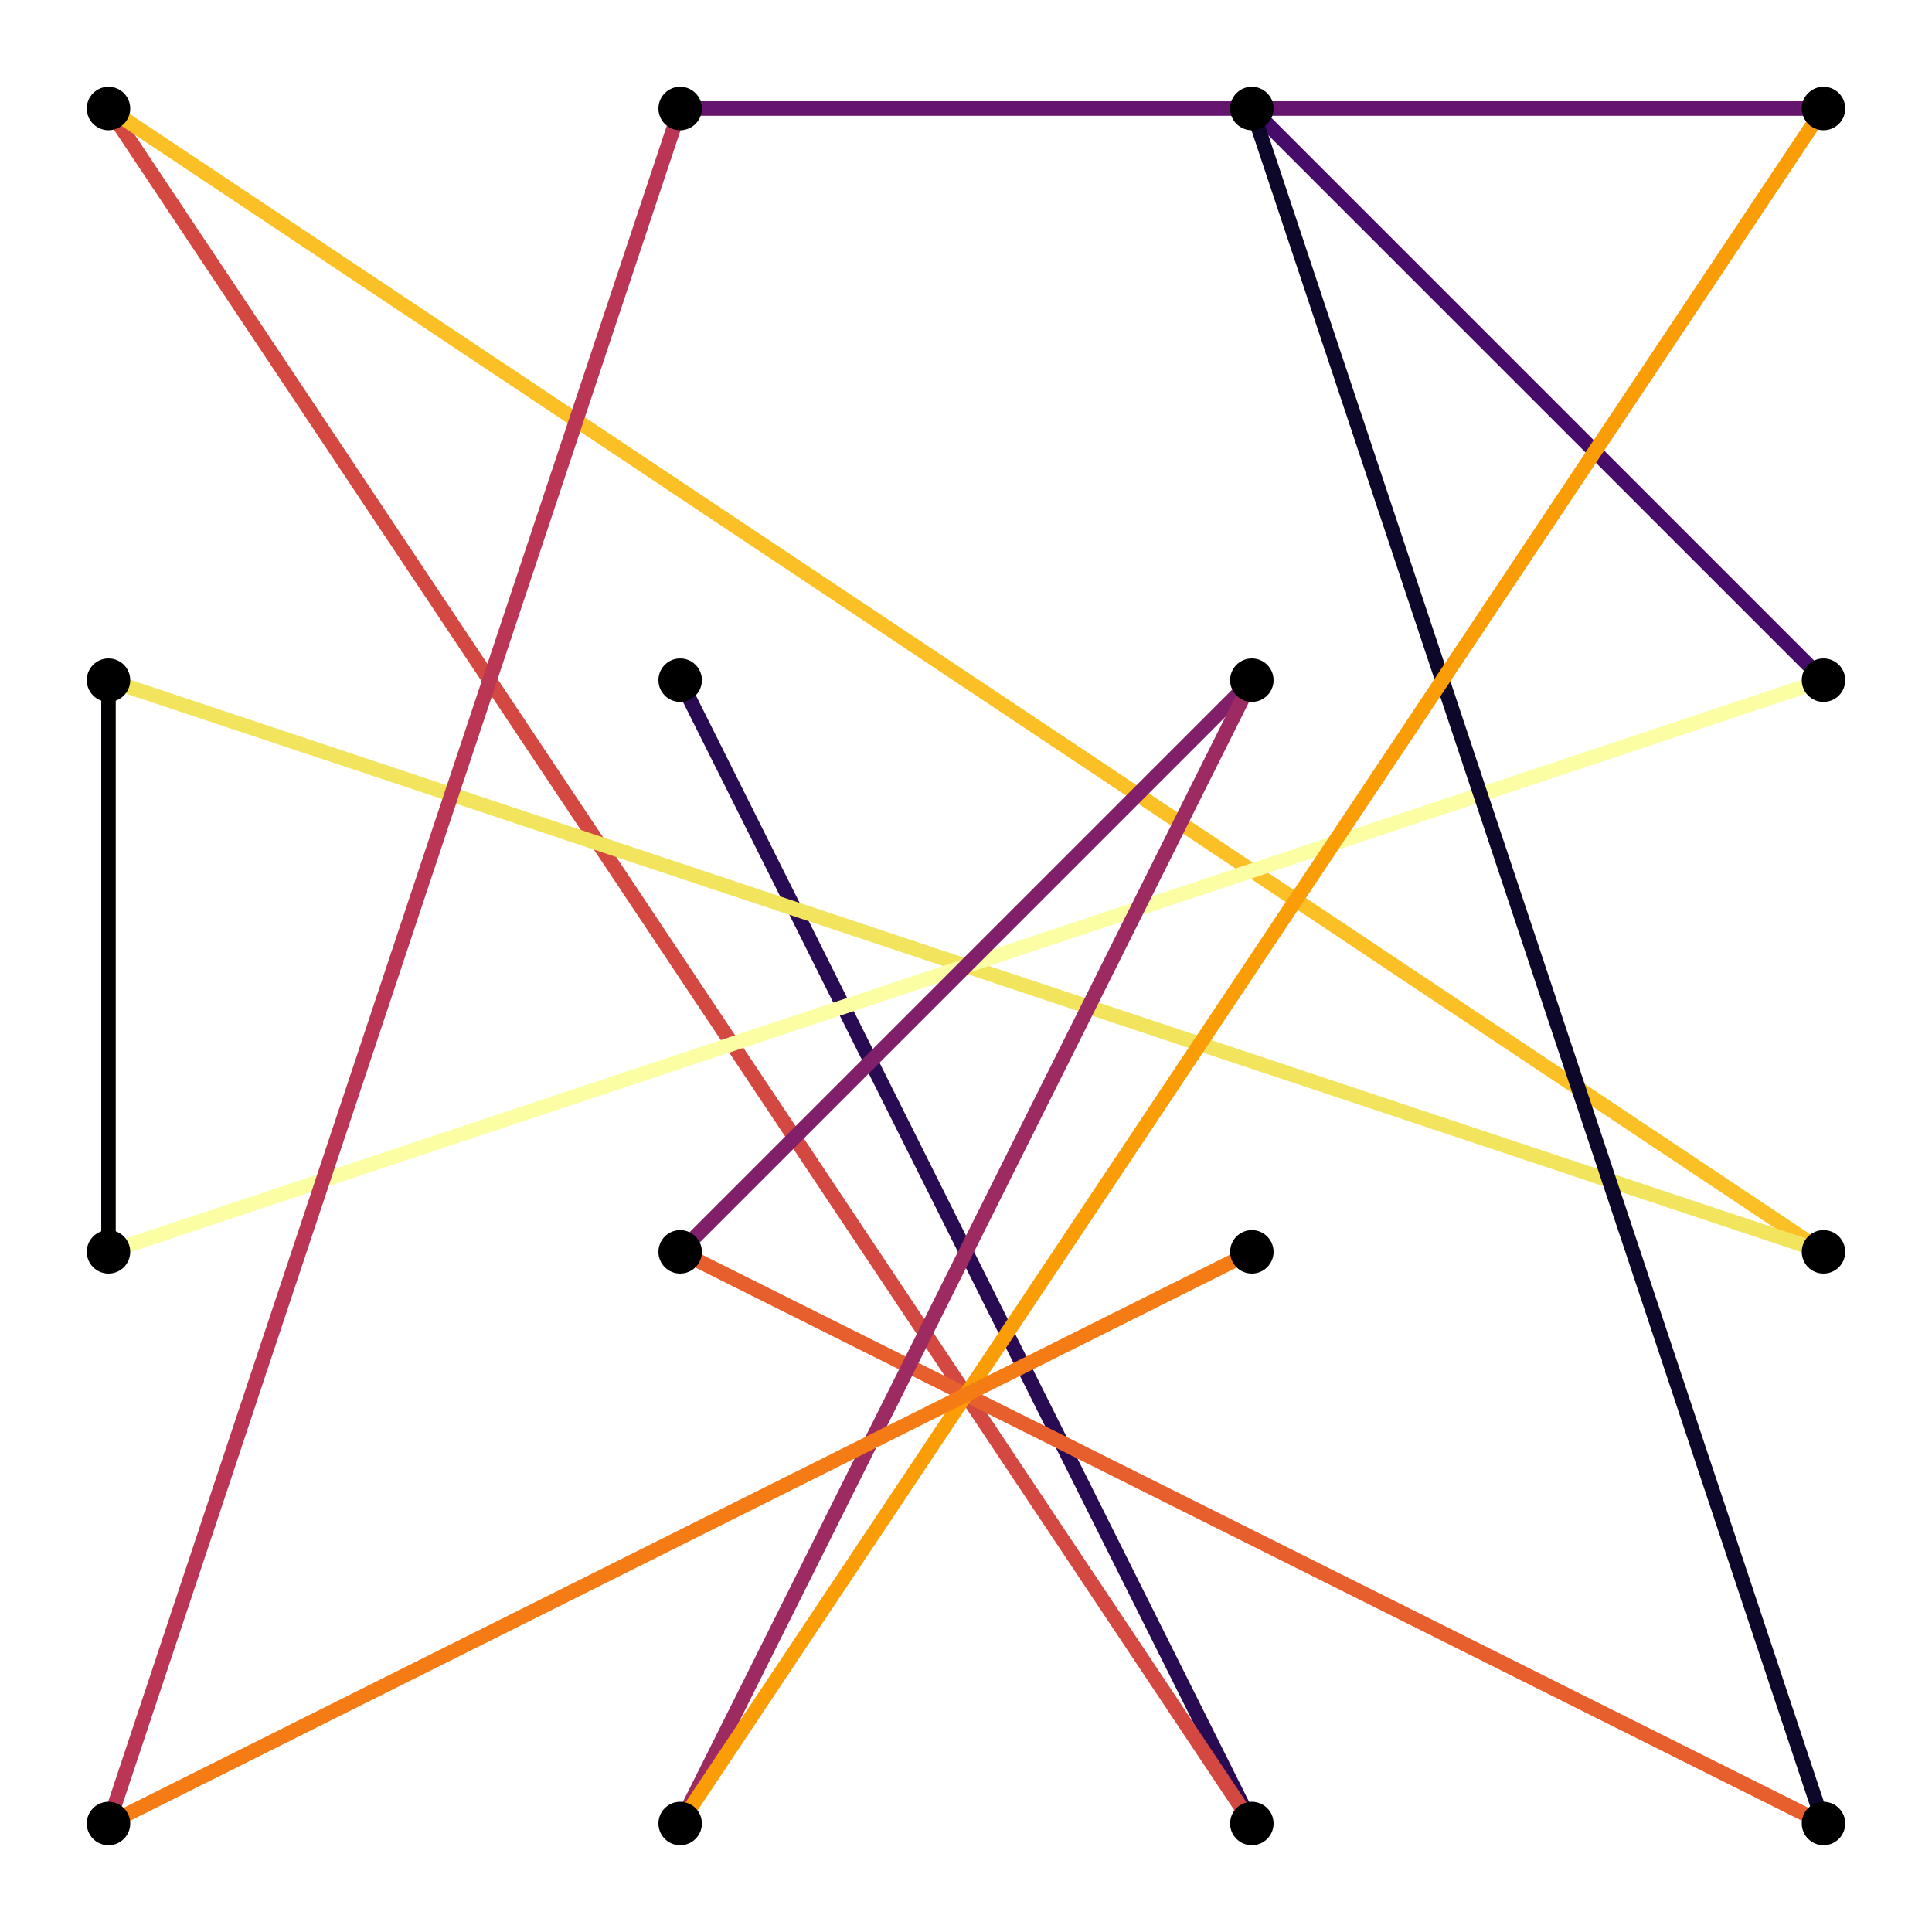 <?xml version="1.0" encoding="utf-8"?>
<svg xmlns="http://www.w3.org/2000/svg" xmlns:xlink="http://www.w3.org/1999/xlink" width="400" height="400" viewBox="0 0 1600 1600">
<rect x="0" y="0" width="1600" height="1600" fill="#808080" stroke="none"/>
<defs>
  <clipPath id="clip510">
    <rect x="0" y="0" width="1600" height="1600"/>
  </clipPath>
</defs>
<path clip-path="url(#clip510)" d="
M0 1600 L1600 1600 L1600 0 L0 0  Z
  " fill="#ffffff" fill-rule="evenodd" fill-opacity="1"/>
<defs>
  <clipPath id="clip511">
    <rect x="320" y="160" width="1121" height="1121"/>
  </clipPath>
</defs>
<path clip-path="url(#clip510)" d="
M47.244 1552.76 L1552.76 1552.76 L1552.76 47.244 L47.244 47.244  Z
  " fill="#ffffff" fill-rule="evenodd" fill-opacity="1"/>
<defs>
  <clipPath id="clip512">
    <rect x="47" y="47" width="1507" height="1507"/>
  </clipPath>
</defs>
<polyline clip-path="url(#clip512)" style="stroke:#280b53; stroke-linecap:butt; stroke-linejoin:round; stroke-width:12; stroke-opacity:1; fill:none" points="
  563.284,563.284 1036.72,1510.15 
  "/>
<polyline clip-path="url(#clip512)" style="stroke:#d34841; stroke-linecap:butt; stroke-linejoin:round; stroke-width:12; stroke-opacity:1; fill:none" points="
  1036.72,1510.15 89.853,89.853 
  "/>
<polyline clip-path="url(#clip512)" style="stroke:#fac026; stroke-linecap:butt; stroke-linejoin:round; stroke-width:12; stroke-opacity:1; fill:none" points="
  89.853,89.853 1510.15,1036.72 
  "/>
<polyline clip-path="url(#clip512)" style="stroke:#f2e45c; stroke-linecap:butt; stroke-linejoin:round; stroke-width:12; stroke-opacity:1; fill:none" points="
  1510.15,1036.72 89.853,563.284 
  "/>
<polyline clip-path="url(#clip512)" style="stroke:#000003; stroke-linecap:butt; stroke-linejoin:round; stroke-width:12; stroke-opacity:1; fill:none" points="
  89.853,563.284 89.853,1036.72 
  "/>
<polyline clip-path="url(#clip512)" style="stroke:#fcfea4; stroke-linecap:butt; stroke-linejoin:round; stroke-width:12; stroke-opacity:1; fill:none" points="
  89.853,1036.72 1510.15,563.284 
  "/>
<polyline clip-path="url(#clip512)" style="stroke:#470b6a; stroke-linecap:butt; stroke-linejoin:round; stroke-width:12; stroke-opacity:1; fill:none" points="
  1510.15,563.284 1036.72,89.853 
  "/>
<polyline clip-path="url(#clip512)" style="stroke:#0d0829; stroke-linecap:butt; stroke-linejoin:round; stroke-width:12; stroke-opacity:1; fill:none" points="
  1036.72,89.853 1510.15,1510.15 
  "/>
<polyline clip-path="url(#clip512)" style="stroke:#e75f2c; stroke-linecap:butt; stroke-linejoin:round; stroke-width:12; stroke-opacity:1; fill:none" points="
  1510.15,1510.15 563.284,1036.72 
  "/>
<polyline clip-path="url(#clip512)" style="stroke:#821f6b; stroke-linecap:butt; stroke-linejoin:round; stroke-width:12; stroke-opacity:1; fill:none" points="
  563.284,1036.72 1036.72,563.284 
  "/>
<polyline clip-path="url(#clip512)" style="stroke:#9e2a62; stroke-linecap:butt; stroke-linejoin:round; stroke-width:12; stroke-opacity:1; fill:none" points="
  1036.72,563.284 563.284,1510.15 
  "/>
<polyline clip-path="url(#clip512)" style="stroke:#fb9d06; stroke-linecap:butt; stroke-linejoin:round; stroke-width:12; stroke-opacity:1; fill:none" points="
  563.284,1510.15 1510.15,89.853 
  "/>
<polyline clip-path="url(#clip512)" style="stroke:#65156e; stroke-linecap:butt; stroke-linejoin:round; stroke-width:12; stroke-opacity:1; fill:none" points="
  1510.15,89.853 563.284,89.853 
  "/>
<polyline clip-path="url(#clip512)" style="stroke:#ba3654; stroke-linecap:butt; stroke-linejoin:round; stroke-width:12; stroke-opacity:1; fill:none" points="
  563.284,89.853 89.853,1510.15 
  "/>
<polyline clip-path="url(#clip512)" style="stroke:#f57c15; stroke-linecap:butt; stroke-linejoin:round; stroke-width:12; stroke-opacity:1; fill:none" points="
  89.853,1510.15 1036.72,1036.72 
  "/>
<circle clip-path="url(#clip512)" cx="89.853" cy="1510.15" r="18" fill="#000000" fill-rule="evenodd" fill-opacity="1" stroke="none"/>
<circle clip-path="url(#clip512)" cx="89.853" cy="1036.72" r="18" fill="#000000" fill-rule="evenodd" fill-opacity="1" stroke="none"/>
<circle clip-path="url(#clip512)" cx="89.853" cy="563.284" r="18" fill="#000000" fill-rule="evenodd" fill-opacity="1" stroke="none"/>
<circle clip-path="url(#clip512)" cx="89.853" cy="89.853" r="18" fill="#000000" fill-rule="evenodd" fill-opacity="1" stroke="none"/>
<circle clip-path="url(#clip512)" cx="563.284" cy="1510.15" r="18" fill="#000000" fill-rule="evenodd" fill-opacity="1" stroke="none"/>
<circle clip-path="url(#clip512)" cx="563.284" cy="1036.72" r="18" fill="#000000" fill-rule="evenodd" fill-opacity="1" stroke="none"/>
<circle clip-path="url(#clip512)" cx="563.284" cy="563.284" r="18" fill="#000000" fill-rule="evenodd" fill-opacity="1" stroke="none"/>
<circle clip-path="url(#clip512)" cx="563.284" cy="89.853" r="18" fill="#000000" fill-rule="evenodd" fill-opacity="1" stroke="none"/>
<circle clip-path="url(#clip512)" cx="1036.72" cy="1510.15" r="18" fill="#000000" fill-rule="evenodd" fill-opacity="1" stroke="none"/>
<circle clip-path="url(#clip512)" cx="1036.72" cy="1036.72" r="18" fill="#000000" fill-rule="evenodd" fill-opacity="1" stroke="none"/>
<circle clip-path="url(#clip512)" cx="1036.72" cy="563.284" r="18" fill="#000000" fill-rule="evenodd" fill-opacity="1" stroke="none"/>
<circle clip-path="url(#clip512)" cx="1036.72" cy="89.853" r="18" fill="#000000" fill-rule="evenodd" fill-opacity="1" stroke="none"/>
<circle clip-path="url(#clip512)" cx="1510.15" cy="1510.15" r="18" fill="#000000" fill-rule="evenodd" fill-opacity="1" stroke="none"/>
<circle clip-path="url(#clip512)" cx="1510.15" cy="1036.72" r="18" fill="#000000" fill-rule="evenodd" fill-opacity="1" stroke="none"/>
<circle clip-path="url(#clip512)" cx="1510.15" cy="563.284" r="18" fill="#000000" fill-rule="evenodd" fill-opacity="1" stroke="none"/>
<circle clip-path="url(#clip512)" cx="1510.15" cy="89.853" r="18" fill="#000000" fill-rule="evenodd" fill-opacity="1" stroke="none"/>
</svg>
